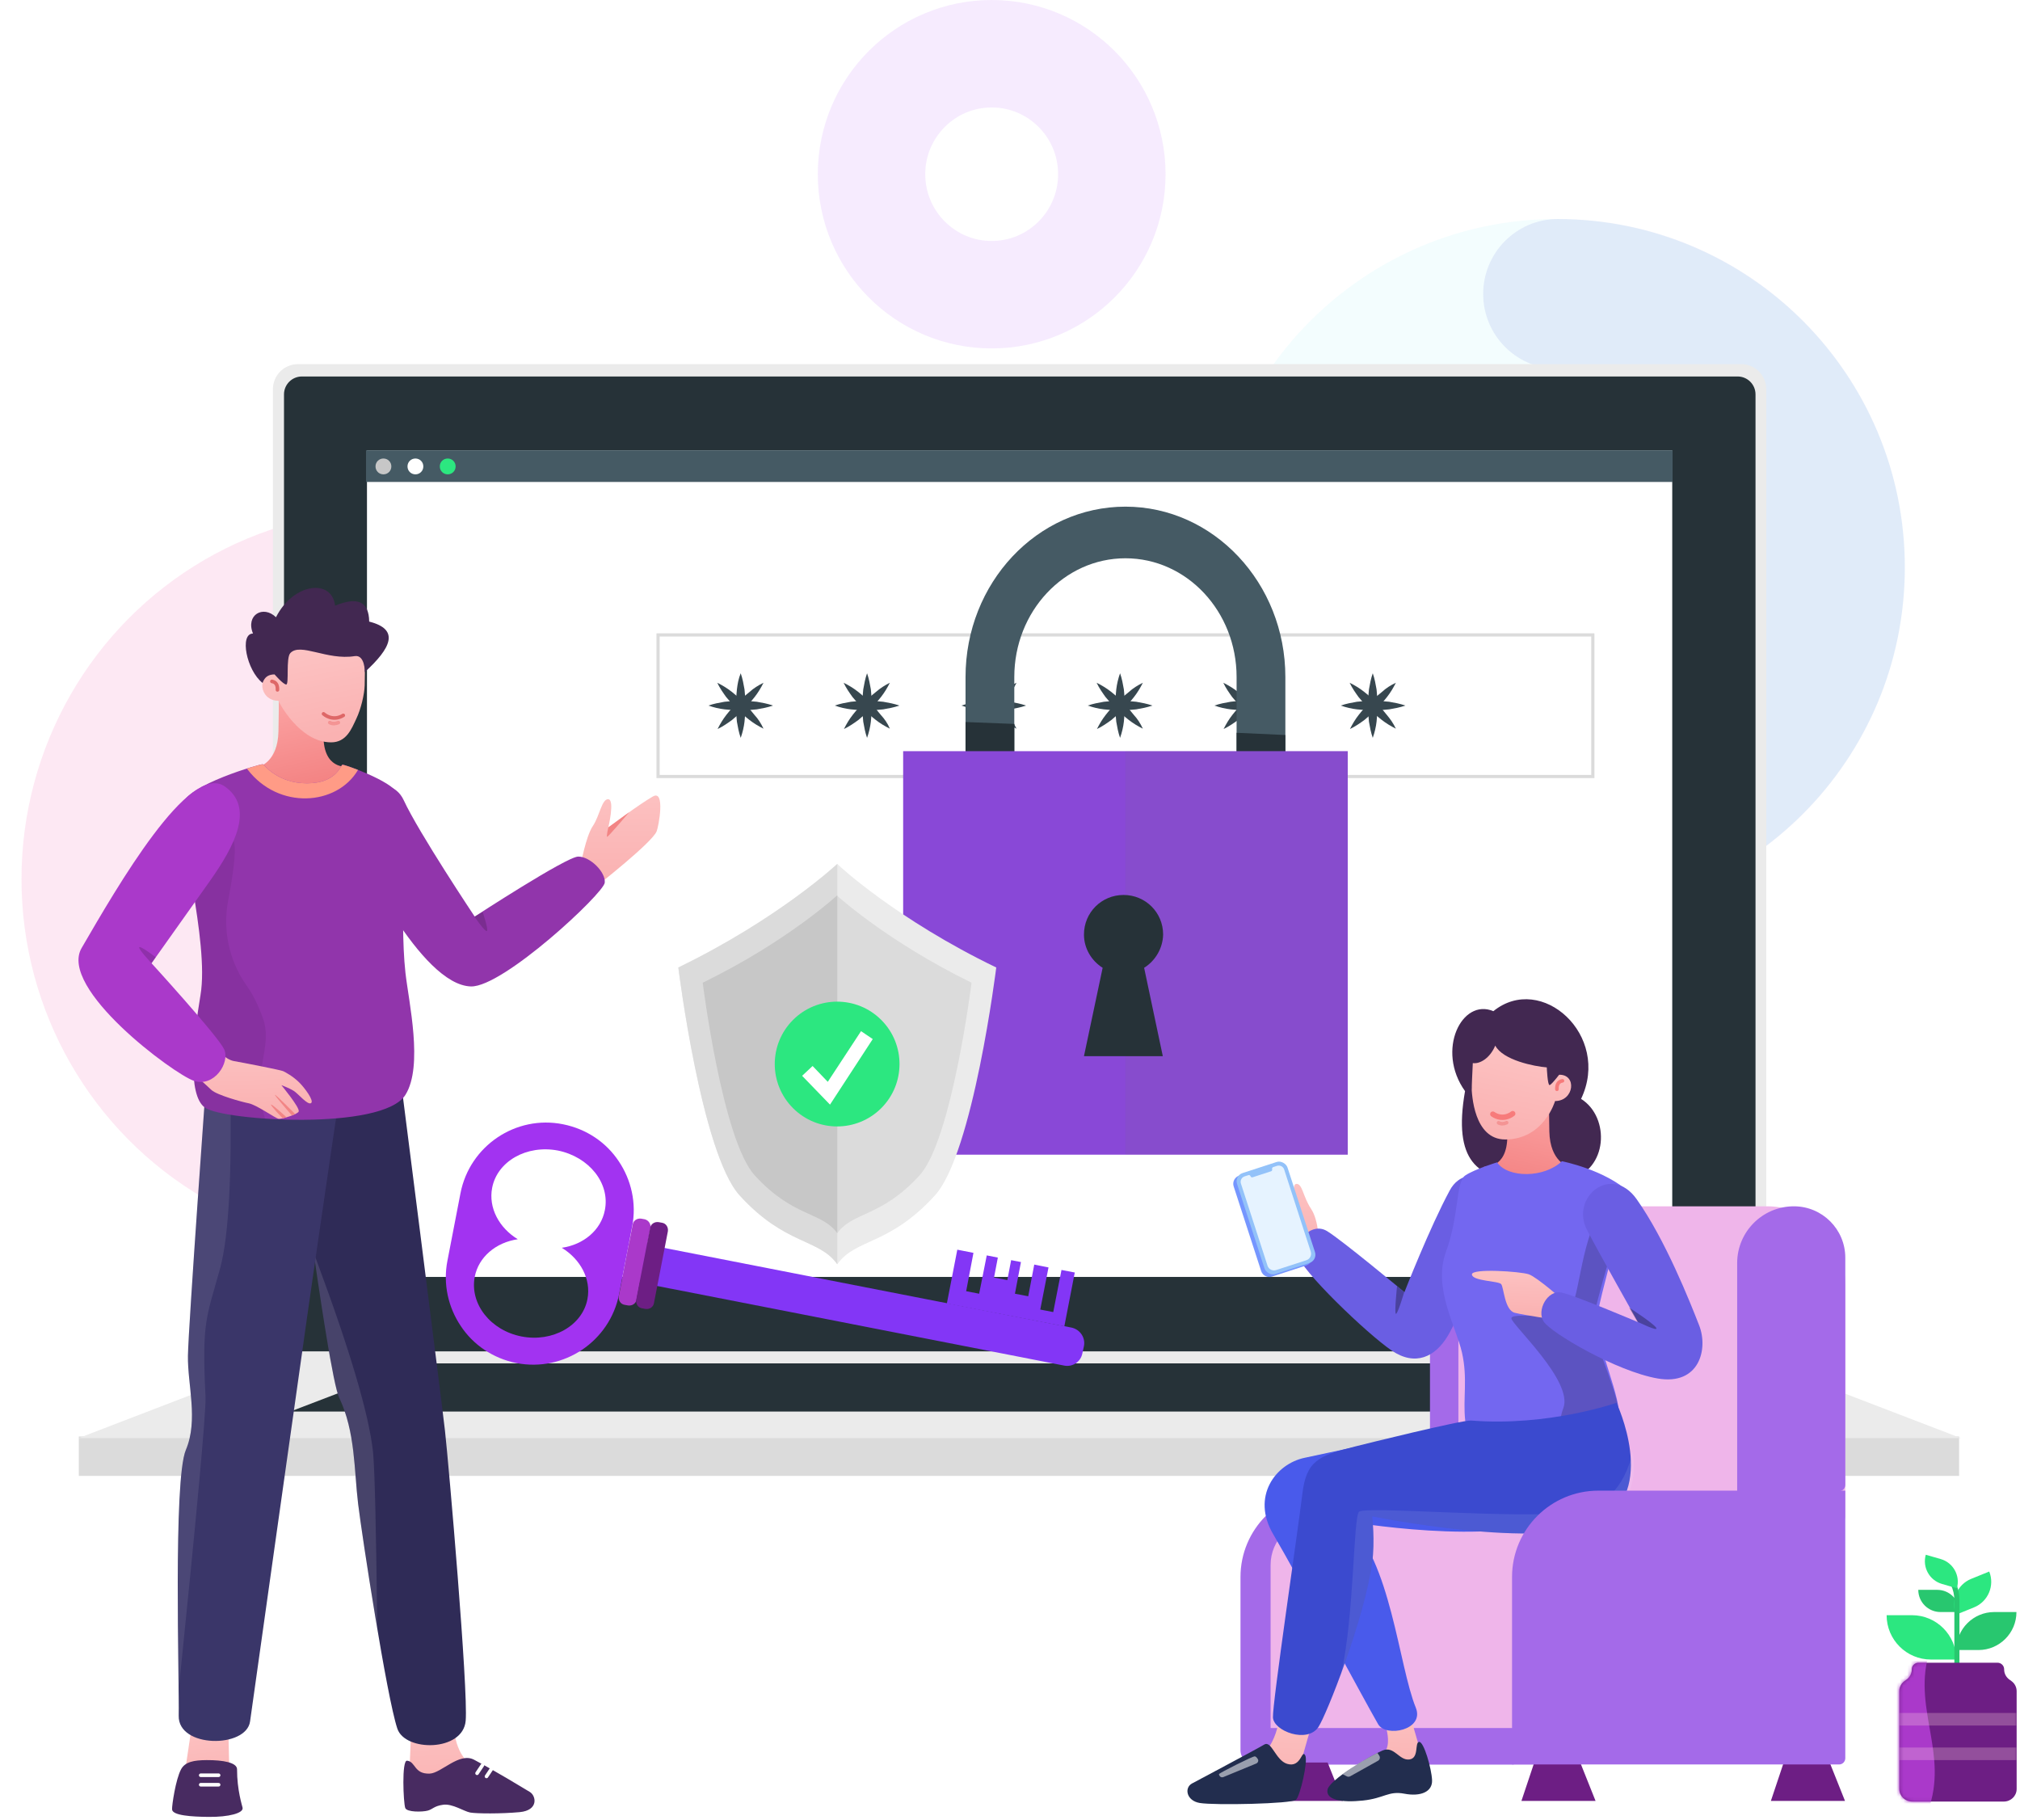 <svg width="564" height="508" viewBox="0 0 564 508" fill="none" xmlns="http://www.w3.org/2000/svg">
<g opacity="0.1" filter="url(#filter0_f)">
<ellipse cx="108.145" cy="245.413" rx="102.145" ry="102.908" fill="#EC1383"/>
</g>
<path opacity="0.05" fill-rule="evenodd" clip-rule="evenodd" d="M337.331 158.394C337.331 104.682 380.874 61.139 434.586 61.139C488.299 61.139 531.842 104.682 531.842 158.394C531.842 212.107 488.299 255.65 434.586 255.65C380.874 255.65 337.331 212.107 337.331 158.394ZM490.287 157.952C490.287 127.434 465.547 102.694 435.028 102.694C404.51 102.694 379.77 127.434 379.77 157.952C379.77 188.471 404.51 213.211 435.028 213.211C465.547 213.211 490.287 188.471 490.287 157.952Z" fill="#00CFE8"/>
<ellipse opacity="0.1" cx="276.885" cy="48.633" rx="33.548" ry="33.633" stroke="#A233F1" stroke-width="30"/>
<path opacity="0.1" d="M434.954 61.139C488.463 61.139 531.842 104.682 531.842 158.394C531.842 212.107 488.463 255.65 434.954 255.65C402.717 255.65 373.127 239.706 355.167 213.582C348.631 204.075 351.01 191.05 360.481 184.489C369.857 177.993 382.669 180.269 389.267 189.54L389.465 189.823C399.726 204.749 416.561 213.819 434.954 213.819C465.448 213.819 490.169 189.005 490.169 158.394C490.169 128.09 465.94 103.466 435.867 102.977L434.954 102.969C423.446 102.969 414.117 93.605 414.117 82.054C414.117 70.503 423.446 61.139 434.954 61.139Z" fill="#3B4ACF"/>
<path d="M486.16 101.646H83.2C79.334 101.646 76.2 104.78 76.2 108.646V373.591C76.2 377.457 79.334 380.591 83.2 380.591H486.16C490.026 380.591 493.16 377.457 493.16 373.591V108.646C493.16 104.78 490.026 101.646 486.16 101.646Z" fill="#EBEBEB"/>
<path d="M485.154 105.094H84.295C81.534 105.094 79.295 107.332 79.295 110.094V372.232C79.295 374.993 81.534 377.232 84.295 377.232H485.154C487.916 377.232 490.154 374.993 490.154 372.232V110.094C490.154 107.332 487.916 105.094 485.154 105.094Z" fill="#263238"/>
<path d="M547 401H22V412H547V401Z" fill="#DBDBDB"/>
<path d="M21.914 401.457L76.2 380.591H493.16L547.535 401.457H21.914Z" fill="#EBEBEB"/>
<path d="M81.062 394.03L116.163 380.591H453.285L488.297 394.03H81.062Z" fill="#263238"/>
<path d="M466.903 125.694H102.461V356.454H466.903V125.694Z" fill="white"/>
<path d="M466.99 125.694H102.194V134.536H466.99V125.694Z" fill="#455A64"/>
<path d="M109.267 130.203C109.267 131.441 108.295 132.414 107.057 132.414C105.819 132.414 104.847 131.441 104.847 130.203C104.847 128.965 105.819 127.993 107.057 127.993C108.295 127.993 109.267 128.965 109.267 130.203Z" fill="#C7C7C7"/>
<path d="M118.197 130.203C118.197 131.441 117.225 132.414 115.987 132.414C114.749 132.414 113.776 131.441 113.776 130.203C113.776 128.965 114.749 127.993 115.987 127.993C117.225 127.993 118.197 128.965 118.197 130.203Z" fill="white"/>
<path d="M127.216 130.203C127.216 131.441 126.243 132.414 125.005 132.414C123.767 132.414 122.795 131.441 122.795 130.203C122.795 128.965 123.767 127.993 125.005 127.993C126.243 127.993 127.216 128.965 127.216 130.203Z" fill="#2CE780"/>
<path fill-rule="evenodd" clip-rule="evenodd" d="M126.668 480.941C126.668 480.941 126.532 489.656 131.884 492.751C137.236 495.847 145.527 501.599 145.527 501.599L113.985 502.668L114.885 480.863L126.668 480.941Z" fill="url(#paint0_linear)"/>
<path fill-rule="evenodd" clip-rule="evenodd" d="M113.653 491.494C116.092 491.745 115.559 495.273 119.984 495.101C123.209 494.976 128.238 489.029 132.375 491.232C138.689 494.594 146.094 499.128 147.909 500.207C149.724 501.287 150.442 505.36 145.077 505.859C139.947 506.337 133.022 506.284 131.288 505.968C129.553 505.652 126.335 503.439 123.746 503.793C121.157 504.147 120.863 505.039 119.416 505.434C117.969 505.83 113.602 505.915 113.149 504.697C112.63 503.297 112.108 491.335 113.653 491.494Z" fill="#482B61"/>
<path fill-rule="evenodd" clip-rule="evenodd" d="M111.208 296.058C111.208 296.058 123.24 390.498 124.246 399.429C125.252 408.36 130.776 471.897 130.02 480.372C129.25 489.003 113.103 489.049 110.937 482.538C107.973 473.625 101.119 429.078 99.986 419.776C98.852 410.473 99.25 399.673 94.695 390.148C91.433 383.329 80.641 298.479 80.641 298.479L111.208 296.058Z" fill="#2F2B57"/>
<path opacity="0.591" fill-rule="evenodd" clip-rule="evenodd" d="M104.136 405.191L104.179 405.616C104.638 410.55 105.023 426.89 105.334 454.637L104.641 450.493C102.469 437.352 100.541 424.334 99.986 419.776C98.876 410.667 99.234 400.123 94.973 390.745L94.695 390.148C93.259 387.147 90.365 369.032 87.574 349.688L88.451 352.034C97.768 377.092 102.997 394.812 104.136 405.191Z" fill="white" fill-opacity="0.192"/>
<path d="M134.707 492.748L133.198 495.005" stroke="white" stroke-linecap="round"/>
<path d="M137.342 493.63L135.833 495.888" stroke="white" stroke-linecap="round"/>
<path fill-rule="evenodd" clip-rule="evenodd" d="M53.377 482.94L50.555 501.999L64.198 501.93L63.752 482.586L53.377 482.94Z" fill="url(#paint1_linear)"/>
<path fill-rule="evenodd" clip-rule="evenodd" d="M48.041 505.082C47.995 503.97 49.03 496.758 50.554 493.903C51.66 491.832 54.111 491.346 57.698 491.332C62.325 491.314 66.192 492.014 66.187 493.903C66.17 499.684 67.636 504.13 67.735 504.638C68.024 506.129 63.886 507.241 58.234 507.185C53.608 507.139 48.111 506.817 48.041 505.082Z" fill="#482B61"/>
<path fill-rule="evenodd" clip-rule="evenodd" d="M95.743 299.159C95.743 299.159 89.487 341.309 85.701 367.978C81.98 394.183 70.96 472.352 69.821 480.535C68.776 488.047 49.695 488.047 49.896 478.949C50.096 469.851 48.33 413.159 51.883 404.765C55.436 396.371 52.343 386.602 52.472 378.448C52.602 370.294 57.711 299.704 57.711 299.704L95.743 299.159Z" fill="#3A3669"/>
<path opacity="0.462" fill-rule="evenodd" clip-rule="evenodd" d="M61.521 353.817L61.222 354.901C57.6 367.916 56.35 369.088 57.376 389.846L57.387 390.268C57.423 395.49 54.939 422.515 49.936 471.342L49.913 468.306C49.738 448.387 49.004 412.372 51.793 404.991L51.883 404.765C55.436 396.371 52.343 386.602 52.472 378.448C52.602 370.294 57.711 299.704 57.711 299.704L64.238 299.609L64.305 302.843C64.775 328.096 63.846 345.087 61.521 353.817V353.817Z" fill="white" fill-opacity="0.192"/>
<path d="M56.046 495.559H61.04" stroke="white" stroke-linecap="round"/>
<path d="M56.046 498.207H61.04" stroke="white" stroke-linecap="round"/>
<path fill-rule="evenodd" clip-rule="evenodd" d="M72.341 214C72.341 214 77.567 212.767 77.748 204.16C77.93 195.554 77.802 192.616 77.802 192.616L90.192 192.407C90.192 192.407 90.318 201.999 90.32 205.468C90.324 214.787 96.785 214 96.785 214C96.785 214 95.442 221.556 85.011 222.145C76.866 222.606 72.341 214 72.341 214Z" fill="url(#paint2_linear)"/>
<path fill-rule="evenodd" clip-rule="evenodd" d="M76.665 188.265C71.529 188.065 72.367 195.621 77.702 195.611C77.702 195.611 83.435 207.197 92.436 207.227C96.772 207.242 98.187 203.36 99.487 200.635C100.787 197.91 101.741 193.834 101.82 191.339C101.905 188.678 101.916 179.936 101.916 179.936L76.465 179.925L76.665 188.265Z" fill="url(#paint3_linear)"/>
<path d="M92.076 201.707C92.846 202.131 93.761 202.026 94.471 201.707" stroke="#F49494" stroke-linecap="round"/>
<path d="M77.466 192.579C77.519 191.367 77.151 190.404 75.921 190.211" stroke="#DE6767" stroke-linecap="round"/>
<path fill-rule="evenodd" clip-rule="evenodd" d="M76.665 188.265C76.665 188.265 79.026 191.005 79.899 191.08C80.773 191.155 79.777 183.666 81.064 182.302C83.89 179.304 91.274 184.398 99.039 183.154C101.916 182.693 101.865 187.609 101.865 187.609C109.123 180.956 111.755 175.708 103.081 173.516C103.011 167.885 99.789 166.472 93.557 169.084C92.724 161.478 81.957 162.626 77.056 172.303C73.508 168.833 68.522 171.634 70.638 176.854C66.818 176.854 68.809 187.117 73.311 190.643C73.848 189.103 74.829 188.265 76.665 188.265Z" fill="#422851"/>
<path d="M90.334 199.267C90.334 199.267 92.779 201.579 95.849 199.696" stroke="#DE6767" stroke-linecap="round"/>
<path fill-rule="evenodd" clip-rule="evenodd" d="M162.097 241.635C162.097 241.635 163.567 233.466 165.511 230.604C167.455 227.741 168.022 222.931 169.857 223.108C171.691 223.285 169.854 230.964 169.854 230.964C169.854 230.964 178.409 224.546 182.29 222.334C185.832 220.317 183.889 230.753 183.335 232.083C182.017 235.25 166.766 247.201 166.766 247.201C166.766 247.201 162.43 242.362 162.097 241.635Z" fill="url(#paint4_linear)"/>
<path fill-rule="evenodd" clip-rule="evenodd" d="M169.854 230.964C169.854 230.964 169.222 233.59 169.537 233.59C169.853 233.59 175.659 226.74 175.659 226.74L169.854 230.964Z" fill="#F28585"/>
<path fill-rule="evenodd" clip-rule="evenodd" d="M112.71 223.352C116.893 232.423 132.539 255.863 132.539 255.863C132.539 255.863 158.177 239.147 161.439 239.113C164.702 239.078 169.132 243.407 168.853 246.394C168.574 249.382 140.503 275.584 131.5 275.364C117.501 275.021 99.947 238.618 98.144 233.753C93.316 220.72 108.629 214.503 112.71 223.352Z" fill="#9135AB"/>
<path fill-rule="evenodd" clip-rule="evenodd" d="M132.445 255.846C132.445 255.846 135.406 260.183 135.936 259.898C136.467 259.613 134.772 254.596 134.772 254.596L132.445 255.846Z" fill="black" fill-opacity="0.16"/>
<path fill-rule="evenodd" clip-rule="evenodd" d="M50.787 224.803C49.474 231.102 58.469 262.846 55.994 277.697C54.037 289.442 52.168 305.615 57.241 309.205C62.407 312.861 106.868 315.764 113.205 305.615C118.233 297.563 114.117 279.707 113.205 271.562C111.387 255.312 114.133 227.231 111.048 221.487C109.134 217.924 96.086 213.329 95.596 213.472C95.106 213.614 93.954 218.663 85.703 218.663C77.453 218.663 73.809 213.472 73.366 213.329C72.923 213.187 51.976 219.105 50.787 224.803Z" fill="#9135AB"/>
<path fill-rule="evenodd" clip-rule="evenodd" d="M73.345 213.327L73.366 213.329C73.809 213.472 77.453 218.663 85.703 218.663C93.953 218.663 95.106 213.614 95.596 213.472C95.773 213.42 97.585 213.986 99.92 214.898L99.909 215.005C94.013 224.907 77.795 226.128 69.126 214.799L68.93 214.537L69.897 214.237C71.668 213.698 72.935 213.375 73.279 213.332L73.345 213.327Z" fill="#FF9B86"/>
<path fill-rule="evenodd" clip-rule="evenodd" d="M50.815 229.178L51.542 229.279C59.254 230.382 63.777 232.127 65.111 234.514C65.986 236.081 65.579 241.379 63.89 250.408L63.711 251.356C62.144 259.541 63.935 268.007 68.665 274.838L68.931 275.216C70.53 277.454 72.005 280.4 73.354 284.055C76.485 292.534 69.826 299.678 74.043 312.292L73.182 312.228C65.343 311.628 59.003 310.451 57.242 309.205C52.169 305.615 54.037 289.442 55.995 277.697C58.1 265.061 51.902 240.194 50.815 229.178Z" fill="black" fill-opacity="0.067"/>
<path fill-rule="evenodd" clip-rule="evenodd" d="M59.826 292.272C59.826 292.272 62.786 295.763 65.312 296.198C67.839 296.632 78.411 298.7 79.056 299.007C79.666 299.296 81.752 300.394 83.536 302.156C85.081 303.682 87.754 307.301 86.858 307.924C85.9 308.59 83.313 305.326 82.015 304.519C80.654 303.673 78.563 302.923 78.563 302.923C78.563 302.923 83.736 309.165 83.407 310.255C83.167 311.051 78.768 312.41 77.827 312.308C76.886 312.206 71.702 308.411 69.372 307.969C67.756 307.663 60.521 305.703 58.995 304.231C57.469 302.759 54.037 299.772 54.037 299.772L59.826 292.272Z" fill="url(#paint5_linear)"/>
<path fill-rule="evenodd" clip-rule="evenodd" d="M82.41 310.979C82.41 310.979 76.996 305.523 76.77 305.616C76.544 305.709 81.487 311.358 81.487 311.358L82.41 310.979Z" fill="#F28585"/>
<path fill-rule="evenodd" clip-rule="evenodd" d="M79.997 311.874C79.997 311.874 75.941 308.158 75.676 308.337C75.411 308.516 78.924 312.177 78.924 312.177L79.997 311.874Z" fill="#F28585"/>
<path fill-rule="evenodd" clip-rule="evenodd" d="M62.769 219.541C71.129 225.423 65.544 236.116 58.608 245.925C52.129 255.087 42.309 268.887 42.309 268.887C42.309 268.887 60.774 289.113 62.558 292.855C64.341 296.597 59.787 303.626 54.124 301.706C48.461 299.787 16.236 275.916 22.789 264.635C32.798 247.404 52.895 212.592 62.769 219.541Z" fill="#AA39CA"/>
<path fill-rule="evenodd" clip-rule="evenodd" d="M42.309 268.887C42.309 268.887 38.52 264.879 38.874 264.415C39.228 263.951 43.499 267.228 43.499 267.228L42.309 268.887Z" fill="black" fill-opacity="0.16"/>
<path fill-rule="evenodd" clip-rule="evenodd" d="M346.354 440.221C346.354 426.905 357.15 416.11 370.466 416.11L439.403 416.11V488.552C439.403 490.761 437.612 492.552 435.403 492.552H350.354C348.145 492.552 346.354 490.761 346.354 488.552L346.354 454.331V440.221Z" fill="#A46AE9"/>
<path fill-rule="evenodd" clip-rule="evenodd" d="M354.762 477.463L422.645 477.463V492.552H354.762V477.463Z" fill="#A46AE9"/>
<path fill-rule="evenodd" clip-rule="evenodd" d="M441.212 492.005L445.495 502.73H424.794L428.381 492.005H441.212Z" fill="#6D1E84"/>
<path fill-rule="evenodd" clip-rule="evenodd" d="M370.684 492.005L374.966 502.73H354.266L357.853 492.005H370.684Z" fill="#6D1E84"/>
<path fill-rule="evenodd" clip-rule="evenodd" d="M510.86 492.005L515.142 502.73H494.441L498.029 492.005H510.86Z" fill="#6D1E84"/>
<path fill-rule="evenodd" clip-rule="evenodd" d="M399.261 361.215C399.261 348.102 409.74 337.394 422.849 337.109L439.931 336.739V423.32H399.261V361.215Z" fill="#A46AE9"/>
<path fill-rule="evenodd" clip-rule="evenodd" d="M407.195 360.85C407.195 347.534 417.99 336.739 431.307 336.739H493.381C505.443 336.739 515.221 346.517 515.221 358.579V423.337C515.221 424.302 514.439 425.084 513.474 425.084H407.195V360.85Z" fill="#EFB5EA"/>
<path fill-rule="evenodd" clip-rule="evenodd" d="M485.031 352.58C485.031 343.831 492.124 336.739 500.873 336.739V336.739C508.798 336.739 515.222 343.163 515.222 351.088V414.516C515.222 415.481 514.44 416.264 513.475 416.264H485.031V352.58Z" fill="#A46AE9"/>
<path fill-rule="evenodd" clip-rule="evenodd" d="M354.762 436.845C354.762 429.886 360.403 424.245 367.362 424.245H435.112V482.38H354.762V436.845Z" fill="#EFB5EA"/>
<path fill-rule="evenodd" clip-rule="evenodd" d="M438.153 329.218C448.938 326.705 449.648 311.894 441.448 306.756C449.904 289.02 430.35 271.411 416.955 282.271C408.174 278.51 400.876 293.186 409.047 304.583C405.621 324.154 412.594 329.213 425.163 329.428L438.153 329.218Z" fill="#422851"/>
<path fill-rule="evenodd" clip-rule="evenodd" d="M438.019 325.681C438.019 325.681 432.772 324.448 432.59 315.847C432.408 307.246 432.536 304.31 432.536 304.31L420.98 304.102C420.98 304.102 420.854 313.687 420.852 317.155C420.847 326.467 414.362 325.681 414.362 325.681C414.362 325.681 415.71 333.231 426.181 333.821C434.357 334.281 438.019 325.681 438.019 325.681Z" fill="url(#paint6_linear)"/>
<path fill-rule="evenodd" clip-rule="evenodd" d="M435.229 300.015C440.384 299.816 439.544 307.367 434.188 307.356C434.188 307.356 431.078 318.083 420.279 318.083C411.509 318.083 410.938 305.581 410.859 303.087C410.773 300.428 410.762 291.692 410.762 291.692L435.43 291.68L435.229 300.015Z" fill="url(#paint7_linear)"/>
<path d="M422.361 310.877C422.361 310.877 419.789 313.056 416.81 311.015" stroke="#F77B7B" stroke-width="1.5" stroke-linecap="round"/>
<path d="M420.663 313.4C419.863 313.77 419.093 313.797 418.405 313.428" stroke="#F49494" stroke-linecap="round"/>
<path d="M434.704 304.076C434.651 302.865 435.02 301.903 436.255 301.71" stroke="#F77B7B" stroke-linecap="round"/>
<path fill-rule="evenodd" clip-rule="evenodd" d="M436.045 299.082C436.045 299.082 433.22 302.876 432.647 302.896C432.075 302.916 431.874 297.962 431.874 297.962C428.408 297.697 419.636 295.95 417.486 291.878C415.982 295.471 413.107 297.066 411.219 296.76L410.861 304.392L409.979 289.048H436.736L436.045 299.082Z" fill="#422851"/>
<path fill-rule="evenodd" clip-rule="evenodd" d="M385.218 477.356C385.218 477.356 389.843 486.702 386.052 489.647C382.255 492.593 372.225 498.113 372.225 498.113L398.797 496.442L392.89 476.059L385.218 477.356Z" fill="url(#paint8_linear)"/>
<path fill-rule="evenodd" clip-rule="evenodd" d="M396.226 486.25C394.915 486.404 396.315 490.821 393.476 491.157C390.643 491.492 389.266 487.308 386.05 488.634C382.835 489.961 371.108 496.82 370.646 499.625C370.178 502.428 374.548 503.253 380.54 502.62C386.532 501.987 387.636 499.854 392.134 500.713C396.627 501.572 399.992 500.203 399.844 496.919C399.696 493.635 397.538 486.098 396.226 486.25Z" fill="#222D4E"/>
<path fill-rule="evenodd" clip-rule="evenodd" d="M384.584 489.315L385.098 490.086C385.422 490.572 385.263 491.23 384.754 491.514L376.99 495.849C376.699 496.011 376.347 496.018 376.05 495.867L374.874 495.27C376.807 493.87 378.387 492.818 380.134 491.784C381.474 490.991 382.959 490.173 384.584 489.315Z" fill="white" fill-opacity="0.541"/>
<path fill-rule="evenodd" clip-rule="evenodd" d="M425.246 394.984C417.201 395.344 372.429 405.252 364.294 406.935C356.16 408.618 349.283 417.727 355.486 428.274C362.452 440.114 380.428 473.739 384.792 481.318C386.953 485.07 397.85 482.967 395.291 476.67C390.519 464.931 388.302 435.442 376.136 424.691C376.136 424.691 417.051 431.815 434.725 423.654C447.57 417.722 444.664 394.116 425.246 394.984Z" fill="#495AEB"/>
<path fill-rule="evenodd" clip-rule="evenodd" d="M368.248 347.389C368.248 347.389 368.338 340.84 366.049 337.418C363.759 333.995 363.668 330.36 361.936 330.479C360.203 330.598 361.919 339.048 361.919 339.048C361.919 339.048 359.72 338.208 358.14 337.144C356.561 336.081 351.772 330.841 350.652 331.77C348.755 333.352 351.811 342.277 353.476 344.062C355.146 345.847 364.271 351.717 364.271 351.717L368.248 347.389Z" fill="url(#paint9_linear)"/>
<path fill-rule="evenodd" clip-rule="evenodd" d="M417.682 343.465C413.94 352.149 407.089 368.102 404.264 372.861C400.724 378.822 395.142 381.448 388.606 377.025C381.739 372.378 362.83 354.254 362.275 350.149C361.726 346.043 366.354 341.117 370.542 343.668C374.73 346.218 392.131 360.707 392.131 360.707C392.131 360.707 399.154 342.695 404.803 332.261C409.696 323.234 423.378 330.263 417.682 343.465Z" fill="#6A5EE3"/>
<path fill-rule="evenodd" clip-rule="evenodd" d="M392.059 360.716C392.059 360.716 390.172 367.117 389.731 366.747C389.291 366.376 390.068 359.043 390.068 359.043L392.059 360.716Z" fill="black" fill-opacity="0.303"/>
<path d="M344.454 331.195C344.044 329.934 344.734 328.58 345.994 328.171L355.515 325.077C356.776 324.667 358.13 325.357 358.54 326.618L366.215 350.24C366.625 351.501 365.935 352.855 364.674 353.265L355.153 356.358C353.893 356.768 352.539 356.078 352.129 354.817L344.454 331.195Z" fill="#7596FF"/>
<rect x="344.652" y="328.197" width="14.811" height="29.638" rx="2.4" transform="rotate(-18 344.652 328.197)" fill="#93C2F9"/>
<path d="M347.498 328.386L348.566 328.038C348.784 327.968 349.016 328.066 349.12 328.261L349.153 328.338C349.233 328.583 349.496 328.717 349.741 328.638L354.892 326.964C355.11 326.893 355.24 326.677 355.21 326.458L355.192 326.376C355.112 326.131 355.246 325.868 355.491 325.788L356.554 325.443C357.343 325.187 358.188 325.585 358.503 326.338L358.548 326.461V326.461L365.976 349.39C366.298 350.391 365.751 351.464 364.752 351.791L356.3 354.537C355.344 354.849 354.319 354.362 353.948 353.443L353.901 353.315C353.901 353.314 353.901 353.314 353.902 353.313L346.476 330.39C346.205 329.554 346.663 328.657 347.498 328.386Z" fill="#E6F3FF"/>
<path fill-rule="evenodd" clip-rule="evenodd" d="M455.08 333.002C455.08 333.002 446.062 363.213 445.795 368.932C445.528 374.652 453.171 391.461 451.87 395.709C448.869 405.527 410.565 409.755 409.102 396.547C408.42 390.388 409.84 384.86 408.203 377.602C406.573 370.344 400.017 359.559 403.735 349.418C407.453 339.278 406.457 329.897 409.117 328.124C411.776 326.351 417.992 324.468 417.992 324.468C421.015 328.919 431.22 328.854 436.09 324.154C436.09 324.154 448.188 326.502 455.08 333.002Z" fill="#7367F0"/>
<path fill-rule="evenodd" clip-rule="evenodd" d="M446.999 337.895C440.988 347.439 441.006 364.057 437.777 366.233C434.549 368.41 421.984 366.274 421.984 367.998C421.984 369.721 439.348 385.516 436.498 393.067C435.005 397.021 435.41 400.558 437.712 403.679L438.464 403.515C445.305 401.968 450.806 399.19 451.869 395.709C453.17 391.461 444.646 374.652 444.913 368.932C445.14 364.078 452.307 341.574 454.469 334.883C452.709 331.777 450.22 332.781 446.999 337.895Z" fill="black" fill-opacity="0.199"/>
<path fill-rule="evenodd" clip-rule="evenodd" d="M436.749 363.217C436.749 363.217 429.153 356.491 426.828 355.71C424.503 354.929 410.885 353.992 410.971 355.756C411.069 357.645 418.383 357.536 419.141 358.466C419.899 359.395 420.071 365.749 422.936 366.463C425.795 367.176 434.366 368.406 434.366 368.406L436.749 363.217Z" fill="url(#paint10_linear)"/>
<path fill-rule="evenodd" clip-rule="evenodd" d="M456.956 334.738C464.959 346.038 471.791 363.251 474.413 369.962C477.036 376.672 474.39 386.794 462.858 384.807C451.347 382.825 433.032 372.056 431.005 368.915C428.979 365.773 432.058 360.057 435.934 360.805C439.526 361.497 457.342 369.077 457.342 369.077C457.342 369.077 445.88 348.75 443.082 343.301C438.407 334.2 449.907 324.781 456.956 334.738Z" fill="#6A5EE3"/>
<path fill-rule="evenodd" clip-rule="evenodd" d="M457.16 368.938C457.16 368.938 463.163 371.922 462.431 370.671C461.699 369.419 454.869 365.022 454.869 365.022L457.16 368.938Z" fill="black" fill-opacity="0.303"/>
<path fill-rule="evenodd" clip-rule="evenodd" d="M357.277 477.732C357.277 477.732 357.416 488.732 348.357 492.845C339.304 496.957 332.853 496.709 333.674 499.889C334.495 503.068 358.061 502.939 360.261 500.453C362.137 498.338 366.216 478.642 367.339 480.147L357.277 477.732Z" fill="url(#paint11_linear)"/>
<path fill-rule="evenodd" clip-rule="evenodd" d="M364.444 490.045C363.432 488.089 363.369 493.591 359.379 492.378C356.14 491.394 355.033 485.763 352.987 486.996C350.941 488.23 332.929 497.793 332.826 497.851C330.608 499.046 331.228 502.667 334.974 503.299C339.136 504 360.701 503.528 361.858 502.418C363.015 501.308 365.255 491.613 364.444 490.045Z" fill="#222D4E"/>
<path fill-rule="evenodd" clip-rule="evenodd" d="M350.323 490.286C350.648 490.286 350.96 490.663 351.196 491.056C351.475 491.519 351.224 492.091 350.724 492.297L341.598 496.056C341.258 496.196 340.858 496.146 340.622 495.864C340.443 495.651 340.293 495.401 340.377 495.225C340.553 494.858 349.644 490.286 350.323 490.286Z" fill="white" fill-opacity="0.541"/>
<path fill-rule="evenodd" clip-rule="evenodd" d="M451.332 391.584C451.332 391.584 463.027 416.296 446.592 424.781C430.698 432.988 383.116 423.282 383.116 423.282C383.116 423.282 383.966 430.131 383.116 436.24C380.895 452.194 370.334 478.775 368.099 482.115C365.009 486.733 355.596 483.25 355.419 479.404C355.242 475.559 362.515 426.441 363.621 417.074C364.721 407.707 368.195 406.347 378.341 403.786C380.672 403.198 408.237 396.344 410.763 396.544C432.46 398.26 451.332 391.584 451.332 391.584Z" fill="#3B4ACF"/>
<path opacity="0.462" fill-rule="evenodd" clip-rule="evenodd" d="M438.512 422.231C422.776 423.995 381.116 420.359 379.443 422.011C377.845 423.589 378.112 451.035 374.528 466.921L375.073 465.421C378.443 456.056 381.943 444.666 383.116 436.24C383.966 430.131 383.116 423.282 383.116 423.282L385.034 423.653C394.079 425.353 432.605 432.003 446.592 424.781C454.171 420.869 457.263 414.368 455.87 405.28C453.47 415.552 447.684 421.203 438.512 422.231Z" fill="white" fill-opacity="0.192"/>
<path fill-rule="evenodd" clip-rule="evenodd" d="M422.173 440.221C422.173 426.905 432.968 416.11 446.284 416.11L515.221 416.11V490.805C515.221 491.77 514.439 492.552 513.474 492.552H422.173L422.173 440.221Z" fill="#A46AE9"/>
<path d="M526.758 450.881H533.831C540.667 450.881 546.209 456.422 546.209 463.259V463.259H539.136C532.3 463.259 526.758 457.717 526.758 450.881V450.881Z" fill="#2CE780"/>
<path d="M535.6 443.807H540.904C544.323 443.807 547.093 446.578 547.093 449.996V449.996H541.789C538.371 449.996 535.6 447.226 535.6 443.807V443.807Z" fill="#28C76F"/>
<path d="M563.008 449.996H556.819C550.959 449.996 546.209 454.747 546.209 460.606V460.606H552.398C558.258 460.606 563.008 455.856 563.008 449.996V449.996Z" fill="#28C76F"/>
<path fill-rule="evenodd" clip-rule="evenodd" d="M555.411 438.69L550.376 440.734C546.446 442.33 544.547 446.804 546.129 450.74V450.74L551.164 448.696C555.094 447.1 556.993 442.626 555.411 438.69V438.69Z" fill="#2CE780"/>
<path fill-rule="evenodd" clip-rule="evenodd" d="M542.464 437.619C545.23 439.372 546.984 442.707 547.088 446.369L547.093 446.713V472.984H545.674V446.713C545.674 443.633 544.28 440.792 542.024 439.235L541.788 439.078L542.464 437.619Z" fill="#28C76F"/>
<path fill-rule="evenodd" clip-rule="evenodd" d="M535.651 464.143H557.707C558.737 464.143 559.572 464.961 559.572 465.97V466.022C559.572 467.138 560.114 468.187 561.032 468.848L561.604 469.26C562.522 469.921 563.064 470.97 563.064 472.086V499.395C563.064 501.332 561.461 502.903 559.483 502.903H533.875C531.897 502.903 530.294 501.332 530.294 499.395V472.086C530.294 470.97 530.836 469.921 531.754 469.26L532.326 468.848C533.183 468.231 533.712 467.276 533.779 466.244L533.786 465.97C533.786 464.961 534.621 464.143 535.651 464.143Z" fill="#6D1E84"/>
<mask id="mask0" mask-type="alpha" maskUnits="userSpaceOnUse" x="530" y="464" width="34" height="39">
<path fill-rule="evenodd" clip-rule="evenodd" d="M535.651 464.143H557.707C558.737 464.143 559.572 464.961 559.572 465.97V466.022C559.572 467.138 560.114 468.187 561.032 468.848L561.604 469.26C562.522 469.921 563.064 470.97 563.064 472.086V499.395C563.064 501.332 561.461 502.903 559.483 502.903H533.875C531.897 502.903 530.294 501.332 530.294 499.395V472.086C530.294 470.97 530.836 469.921 531.754 469.26L532.326 468.848C533.183 468.231 533.712 467.276 533.779 466.244L533.786 465.97C533.786 464.961 534.621 464.143 535.651 464.143Z" fill="white"/>
</mask>
<g mask="url(#mask0)">
<path fill-rule="evenodd" clip-rule="evenodd" d="M529.398 462.389H538.352C534.401 477.461 544.024 489.96 538.352 505.358H529.398V462.389Z" fill="#AA39CA"/>
<rect x="530.294" y="487.82" width="32.77" height="3.508" fill="#FFDFE2" fill-opacity="0.258"/>
<rect x="530.294" y="478.173" width="32.77" height="3.508" fill="#FFDFE2" fill-opacity="0.258"/>
</g>
<path fill-rule="evenodd" clip-rule="evenodd" d="M537.695 434.007L541.866 435.209C545.36 436.216 547.38 439.861 546.382 443.357V443.357L542.212 442.155C538.718 441.149 536.698 437.504 537.695 434.007V434.007Z" fill="#2CE780"/>
<path d="M444.733 177.24H183.735V216.761H444.733V177.24Z" fill="white"/>
<path d="M445.175 217.203H183.293V176.797H445.175V217.203ZM184.177 216.318H444.291V177.682H184.177V216.318Z" fill="#DBDBDB"/>
<path d="M206.812 187.938C207.342 189.441 207.607 190.944 207.873 192.447C208.049 193.95 208.138 195.453 208.138 196.956C208.138 198.459 208.049 199.962 207.873 201.465C207.696 202.968 207.342 204.471 206.812 205.974C206.281 204.471 206.016 202.968 205.751 201.465C205.574 199.962 205.485 198.459 205.485 196.956C205.485 195.453 205.574 193.95 205.751 192.447C205.927 190.944 206.193 189.441 206.812 187.938Z" fill="#37474F"/>
<path d="M215.829 196.956C214.326 197.486 212.823 197.752 211.32 198.017C209.817 198.194 208.314 198.282 206.811 198.282C205.308 198.282 203.805 198.194 202.302 198.017C200.799 197.84 199.296 197.486 197.793 196.956C199.296 196.425 200.799 196.16 202.302 195.895C203.805 195.718 205.308 195.63 206.811 195.63C208.314 195.63 209.817 195.718 211.32 195.895C212.823 196.16 214.326 196.425 215.829 196.956Z" fill="#37474F"/>
<path d="M213.177 190.59C212.47 192.005 211.674 193.331 210.702 194.569C209.729 195.807 208.757 196.867 207.696 198.017C206.635 199.078 205.485 200.05 204.336 201.023C203.098 201.907 201.86 202.791 200.357 203.499C201.065 202.084 201.86 200.758 202.833 199.52C203.806 198.282 204.778 197.221 205.839 196.16C206.9 195.099 208.049 194.127 209.287 193.154C210.437 192.093 211.763 191.297 213.177 190.59Z" fill="#37474F"/>
<path d="M213.177 203.41C211.762 202.703 210.436 201.907 209.198 200.935C207.961 199.962 206.9 198.989 205.75 197.928C204.689 196.867 203.717 195.718 202.744 194.569C201.86 193.331 200.976 192.093 200.269 190.59C201.683 191.297 203.009 192.093 204.247 193.066C205.485 194.038 206.546 195.011 207.607 196.072C208.668 197.133 209.64 198.282 210.613 199.52C211.674 200.669 212.47 201.907 213.177 203.41Z" fill="#37474F"/>
<path d="M242.089 187.938C242.619 189.441 242.885 190.944 243.15 192.447C243.327 193.95 243.415 195.453 243.415 196.956C243.415 198.459 243.327 199.962 243.15 201.465C242.973 202.968 242.619 204.471 242.089 205.974C241.558 204.471 241.293 202.968 241.028 201.465C240.851 199.962 240.763 198.459 240.763 196.956C240.763 195.453 240.851 193.95 241.028 192.447C241.293 190.944 241.558 189.441 242.089 187.938Z" fill="#37474F"/>
<path d="M251.107 196.956C249.604 197.486 248.101 197.752 246.598 198.017C245.095 198.194 243.592 198.282 242.089 198.282C240.585 198.282 239.082 198.194 237.579 198.017C236.076 197.84 234.573 197.486 233.07 196.956C234.573 196.425 236.076 196.16 237.579 195.895C239.082 195.718 240.585 195.63 242.089 195.63C243.592 195.63 245.095 195.718 246.598 195.895C248.101 196.16 249.604 196.425 251.107 196.956Z" fill="#37474F"/>
<path d="M248.455 190.59C247.747 192.005 246.952 193.331 245.979 194.569C245.007 195.807 244.034 196.867 242.973 198.017C241.912 199.078 240.763 200.05 239.613 201.023C238.376 201.907 237.138 202.791 235.635 203.499C236.342 202.084 237.138 200.758 238.11 199.52C239.083 198.282 240.055 197.221 241.116 196.16C242.177 195.099 243.327 194.127 244.565 193.154C245.802 192.093 247.04 191.297 248.455 190.59Z" fill="#37474F"/>
<path d="M248.454 203.41C247.04 202.703 245.713 201.907 244.476 200.935C243.238 199.962 242.177 198.989 241.028 197.928C239.967 196.867 238.994 195.718 238.021 194.569C237.137 193.331 236.253 192.093 235.546 190.59C236.961 191.297 238.287 192.093 239.525 193.066C240.762 194.038 241.823 195.011 242.884 196.072C243.945 197.133 244.918 198.282 245.89 199.52C246.951 200.669 247.835 201.907 248.454 203.41Z" fill="#37474F"/>
<path d="M277.365 187.938C277.896 189.441 278.161 190.944 278.426 192.447C278.603 193.95 278.691 195.453 278.691 196.956C278.691 198.459 278.603 199.962 278.426 201.465C278.249 202.968 277.896 204.471 277.365 205.974C276.835 204.471 276.57 202.968 276.304 201.465C276.127 199.962 276.039 198.459 276.039 196.956C276.039 195.453 276.127 193.95 276.304 192.447C276.57 190.944 276.835 189.441 277.365 187.938Z" fill="#37474F"/>
<path d="M286.472 196.956C284.969 197.486 283.466 197.752 281.963 198.017C280.46 198.194 278.957 198.282 277.454 198.282C275.951 198.282 274.448 198.194 272.945 198.017C271.442 197.84 269.939 197.486 268.436 196.956C269.939 196.425 271.442 196.16 272.945 195.895C274.448 195.718 275.951 195.63 277.454 195.63C278.957 195.63 280.46 195.718 281.963 195.895C283.466 196.16 284.969 196.425 286.472 196.956Z" fill="#37474F"/>
<path d="M283.82 190.59C283.113 192.005 282.317 193.331 281.344 194.569C280.372 195.807 279.399 196.867 278.338 198.017C277.277 199.078 276.128 200.05 274.979 201.023C273.741 201.907 272.503 202.791 271 203.499C271.707 202.084 272.503 200.758 273.476 199.52C274.448 198.282 275.421 197.221 276.482 196.16C277.543 195.099 278.692 194.127 279.93 193.154C281.079 192.093 282.317 191.297 283.82 190.59Z" fill="#37474F"/>
<path d="M283.82 203.41C282.405 202.703 281.079 201.907 279.841 200.935C278.603 199.962 277.542 198.989 276.393 197.928C275.332 196.867 274.359 195.718 273.387 194.569C272.503 193.331 271.618 192.093 270.911 190.59C272.326 191.297 273.652 192.093 274.89 193.066C276.128 194.038 277.189 195.011 278.25 196.072C279.31 197.133 280.283 198.282 281.256 199.52C282.228 200.669 283.112 201.907 283.82 203.41Z" fill="#37474F"/>
<path d="M312.731 187.938C313.262 189.441 313.527 190.944 313.792 192.447C313.969 193.95 314.058 195.453 314.058 196.956C314.058 198.459 313.969 199.962 313.792 201.465C313.616 202.968 313.262 204.471 312.731 205.974C312.201 204.471 311.936 202.968 311.671 201.465C311.494 199.962 311.405 198.459 311.405 196.956C311.405 195.453 311.494 193.95 311.671 192.447C311.847 190.944 312.201 189.441 312.731 187.938Z" fill="#37474F"/>
<path d="M321.749 196.956C320.246 197.486 318.743 197.752 317.24 198.017C315.737 198.194 314.234 198.282 312.731 198.282C311.228 198.282 309.725 198.194 308.222 198.017C306.719 197.84 305.216 197.486 303.713 196.956C305.216 196.425 306.719 196.16 308.222 195.895C309.725 195.718 311.228 195.63 312.731 195.63C314.234 195.63 315.737 195.718 317.24 195.895C318.743 196.16 320.246 196.425 321.749 196.956Z" fill="#37474F"/>
<path d="M319.096 190.59C318.389 192.005 317.593 193.331 316.621 194.569C315.648 195.807 314.676 196.867 313.615 198.017C312.554 199.078 311.404 200.05 310.255 201.023C309.017 201.907 307.779 202.791 306.276 203.499C306.984 202.084 307.779 200.758 308.752 199.52C309.725 198.282 310.697 197.221 311.758 196.16C312.819 195.099 313.968 194.127 315.206 193.154C316.356 192.093 317.682 191.297 319.096 190.59Z" fill="#37474F"/>
<path d="M319.097 203.41C317.682 202.703 316.356 201.907 315.118 200.935C313.88 199.962 312.82 198.989 311.67 197.928C310.609 196.867 309.637 195.718 308.664 194.569C307.78 193.331 306.896 192.093 306.188 190.59C307.603 191.297 308.929 192.093 310.167 193.066C311.405 194.038 312.466 195.011 313.527 196.072C314.588 197.133 315.56 198.282 316.533 199.52C317.594 200.669 318.39 201.907 319.097 203.41Z" fill="#37474F"/>
<path d="M348.008 187.938C348.538 189.441 348.804 190.944 349.069 192.447C349.246 193.95 349.334 195.453 349.334 196.956C349.334 198.459 349.246 199.962 349.069 201.465C348.892 202.968 348.538 204.471 348.008 205.974C347.477 204.471 347.212 202.968 346.947 201.465C346.77 199.962 346.682 198.459 346.682 196.956C346.682 195.453 346.77 193.95 346.947 192.447C347.212 190.944 347.477 189.441 348.008 187.938Z" fill="#37474F"/>
<path d="M357.115 196.956C355.612 197.486 354.109 197.752 352.605 198.017C351.102 198.194 349.599 198.282 348.096 198.282C346.593 198.282 345.09 198.194 343.587 198.017C342.084 197.84 340.581 197.486 339.078 196.956C340.581 196.425 342.084 196.16 343.587 195.895C345.09 195.718 346.593 195.63 348.096 195.63C349.599 195.63 351.102 195.718 352.605 195.895C354.02 196.16 355.523 196.425 357.115 196.956Z" fill="#37474F"/>
<path d="M354.463 190.59C353.755 192.005 352.96 193.331 351.987 194.569C351.014 195.807 350.042 196.867 348.981 198.017C347.92 199.078 346.771 200.05 345.621 201.023C344.383 201.907 343.146 202.791 341.643 203.499C342.35 202.084 343.146 200.758 344.118 199.52C345.091 198.282 346.063 197.221 347.124 196.16C348.185 195.099 349.335 194.127 350.572 193.154C351.722 192.093 352.96 191.297 354.463 190.59Z" fill="#37474F"/>
<path d="M354.462 203.41C353.047 202.703 351.721 201.907 350.483 200.935C349.246 199.962 348.185 198.989 347.035 197.928C345.974 196.867 345.002 195.718 344.029 194.569C343.145 193.331 342.261 192.093 341.554 190.59C342.968 191.297 344.295 192.093 345.532 193.066C346.77 194.038 347.831 195.011 348.892 196.072C349.953 197.133 350.926 198.282 351.898 199.52C352.871 200.669 353.755 201.907 354.462 203.41Z" fill="#37474F"/>
<path d="M383.285 187.938C383.816 189.441 384.081 190.944 384.346 192.447C384.523 193.95 384.611 195.453 384.611 196.956C384.611 198.459 384.523 199.962 384.346 201.465C384.169 202.968 383.816 204.471 383.285 205.974C382.755 204.471 382.489 202.968 382.224 201.465C382.047 199.962 381.959 198.459 381.959 196.956C381.959 195.453 382.047 193.95 382.224 192.447C382.489 190.944 382.755 189.441 383.285 187.938Z" fill="#37474F"/>
<path d="M392.392 196.956C390.889 197.486 389.386 197.752 387.883 198.017C386.38 198.194 384.877 198.282 383.374 198.282C381.871 198.282 380.368 198.194 378.865 198.017C377.362 197.84 375.859 197.486 374.355 196.956C375.859 196.425 377.362 196.16 378.865 195.895C380.368 195.718 381.871 195.63 383.374 195.63C384.877 195.63 386.38 195.718 387.883 195.895C389.386 196.16 390.889 196.425 392.392 196.956Z" fill="#37474F"/>
<path d="M389.74 190.59C389.033 192.005 388.237 193.331 387.264 194.569C386.292 195.807 385.319 196.867 384.258 198.017C383.197 199.078 382.048 200.05 380.899 201.023C379.661 201.907 378.423 202.791 376.92 203.499C377.627 202.084 378.423 200.758 379.395 199.52C380.368 198.282 381.341 197.221 382.402 196.16C383.463 195.099 384.612 194.127 385.85 193.154C386.999 192.093 388.237 191.297 389.74 190.59Z" fill="#37474F"/>
<path d="M389.739 203.41C388.325 202.703 386.999 201.907 385.761 200.935C384.523 199.962 383.462 198.989 382.313 197.928C381.252 196.867 380.279 195.718 379.307 194.569C378.422 193.331 377.538 192.093 376.831 190.59C378.246 191.297 379.572 192.093 380.81 193.066C382.047 194.038 383.108 195.011 384.169 196.072C385.23 197.133 386.203 198.282 387.175 199.52C388.148 200.669 389.032 201.907 389.739 203.41Z" fill="#37474F"/>
<path d="M358.883 188.999V237.184H345.267V188.999C345.267 170.697 331.386 155.843 314.234 155.843C297.082 155.843 283.201 170.697 283.201 188.999V237.184H269.585V188.999C269.585 162.74 289.567 141.432 314.234 141.432C338.813 141.432 358.883 162.74 358.883 188.999Z" fill="#455A64"/>
<path d="M269.585 201.553L283.201 202.084V237.184H269.585V201.553Z" fill="#263238"/>
<path d="M358.883 205.178V237.184H345.268V204.559L358.883 205.178Z" fill="#263238"/>
<path d="M376.3 209.687H252.167V322.327H376.3V209.687Z" fill="#8948D7"/>
<g style="mix-blend-mode:color-burn" opacity="0.1">
<path d="M376.3 209.687H314.233V322.327H376.3V209.687Z" fill="#757575"/>
</g>
<path d="M319.45 270.162L324.666 294.83H302.651L307.868 270.162C304.773 268.217 302.651 264.769 302.651 260.879C302.651 254.69 307.603 249.827 313.703 249.827C319.804 249.827 324.755 254.69 324.755 260.879C324.666 264.769 322.544 268.217 319.45 270.162Z" fill="#263238"/>
<path d="M278.161 270.074C278.161 270.074 271.707 322.062 261.009 333.732C248.189 347.79 238.905 345.668 233.777 352.918C228.649 345.668 219.277 347.702 206.546 333.732C195.848 322.062 189.394 270.074 189.394 270.074C217.509 256.458 233.777 241.163 233.777 241.163C234.219 241.693 250.488 256.724 278.161 270.074Z" fill="#EBEBEB"/>
<path d="M233.777 241.163V352.918C228.649 345.668 219.277 347.702 206.546 333.732C195.848 322.062 189.394 270.074 189.394 270.074C217.421 256.458 233.777 241.163 233.777 241.163Z" fill="#DBDBDB"/>
<path d="M271.265 274.318C271.265 274.318 265.783 318.171 256.765 328.074C245.979 339.921 238.11 338.153 233.689 344.342C229.357 338.241 221.488 340.01 210.613 328.074C201.595 318.171 196.113 274.318 196.113 274.318C219.808 262.824 233.601 249.916 233.601 249.916C233.601 249.916 247.57 262.736 271.265 274.318Z" fill="#DBDBDB"/>
<path d="M196.202 274.318C196.202 274.318 201.684 318.171 210.702 328.074C221.489 339.921 229.357 338.153 233.778 344.253V249.916C233.336 250.269 219.632 262.913 196.202 274.318Z" fill="#C7C7C7"/>
<path d="M246.051 309.341C252.853 302.54 252.853 291.511 246.051 284.71C239.249 277.908 228.221 277.908 221.419 284.71C214.618 291.511 214.618 302.54 221.419 309.341C228.221 316.143 239.249 316.143 246.051 309.341Z" fill="#2CE780"/>
<path d="M231.743 308.357L223.963 300.312L226.881 297.571L231.124 301.992L240.408 287.845L243.679 290.056L231.743 308.357Z" fill="white"/>
<path d="M302.653 375.729L302.211 377.762C301.768 380.149 299.47 381.652 297.171 381.21L173.745 357.073L175.779 346.464L299.204 370.601C301.592 371.131 303.095 373.43 302.653 375.729Z" fill="#8336F6"/>
<path opacity="0.1" d="M175.728 346.57L173.661 357.157L188.587 360.07L190.654 349.483L175.728 346.57Z" fill="#8336F6"/>
<path d="M128.565 333.113L124.94 351.857C123.614 358.488 125.205 365.031 128.653 370.159C132.102 375.375 137.583 379.177 144.214 380.503C157.476 383.067 170.296 374.403 172.86 361.229L176.485 342.485C177.812 335.854 176.22 329.311 172.772 324.183C169.324 318.967 163.842 315.165 157.211 313.839C144.037 311.187 131.129 319.851 128.565 333.113ZM168.882 337.799C167.821 343.369 162.958 347.436 156.857 348.32C162.074 351.503 165.08 357.073 164.019 362.643C162.604 370.07 154.293 374.756 145.629 373.076C136.964 371.396 131.129 363.97 132.544 356.454C133.605 350.884 138.467 346.817 144.568 345.933C139.351 342.75 136.345 337.18 137.406 331.61C138.821 324.183 147.044 319.497 155.796 321.177C164.461 322.946 170.385 330.284 168.882 337.799Z" fill="#A233F1"/>
<path d="M181.614 342.75L177.723 362.82C177.547 363.881 176.486 364.589 175.336 364.412L174.364 364.235C173.303 364.058 172.595 362.997 172.772 361.848L176.662 341.778C176.839 340.717 177.9 340.01 179.05 340.186L180.022 340.363C181.083 340.628 181.79 341.689 181.614 342.75Z" fill="#AA39CA"/>
<path d="M186.476 343.723L182.586 363.793C182.409 364.854 181.348 365.561 180.198 365.384L179.226 365.207C178.165 365.031 177.458 363.97 177.635 362.82L181.525 342.75C181.702 341.689 182.762 340.982 183.912 341.159L184.884 341.336C185.945 341.513 186.653 342.574 186.476 343.723Z" fill="#6D1E84"/>
<path d="M269.762 360.433L273.387 361.14L275.509 350.442L278.604 351.061L277.543 356.631L281.256 357.339L282.317 351.769L285.058 352.299L283.378 361.14L287.092 361.848L288.771 353.006L292.75 353.802L290.451 365.561L294.076 366.268L296.375 354.509L300.088 355.217L297.171 370.247L264.369 363.881L267.287 348.851L271.796 349.735L269.762 360.433Z" fill="#8336F6"/>
<defs>
<filter id="filter0_f" x="0.563" y="137.069" width="215.163" height="216.688" filterUnits="userSpaceOnUse" color-interpolation-filters="sRGB">
<feFlood flood-opacity="0" result="BackgroundImageFix"/>
<feBlend mode="normal" in="SourceGraphic" in2="BackgroundImageFix" result="shape"/>
<feGaussianBlur stdDeviation="2.718" result="effect1_foregroundBlur"/>
</filter>
<linearGradient id="paint0_linear" x1="108.527" y1="475.555" x2="109.688" y2="501.611" gradientUnits="userSpaceOnUse">
<stop stop-color="#FDC6C6"/>
<stop offset="1" stop-color="#FAB2B2"/>
</linearGradient>
<linearGradient id="paint1_linear" x1="48.194" y1="477.861" x2="50.308" y2="500.91" gradientUnits="userSpaceOnUse">
<stop stop-color="#FDC6C6"/>
<stop offset="1" stop-color="#FAB2B2"/>
</linearGradient>
<linearGradient id="paint2_linear" x1="64.384" y1="187.989" x2="73.905" y2="231.893" gradientUnits="userSpaceOnUse">
<stop stop-color="#FFAFAF"/>
<stop offset="1" stop-color="#F07777"/>
</linearGradient>
<linearGradient id="paint3_linear" x1="66.776" y1="179.615" x2="72.89" y2="209.332" gradientUnits="userSpaceOnUse">
<stop stop-color="#FDC6C6"/>
<stop offset="1" stop-color="#FAB2B2"/>
</linearGradient>
<linearGradient id="paint4_linear" x1="160.362" y1="214.089" x2="160.676" y2="245.364" gradientUnits="userSpaceOnUse">
<stop stop-color="#FDC6C6"/>
<stop offset="1" stop-color="#FAB2B2"/>
</linearGradient>
<linearGradient id="paint5_linear" x1="48.327" y1="287.393" x2="49.265" y2="311.353" gradientUnits="userSpaceOnUse">
<stop stop-color="#FDC6C6"/>
<stop offset="1" stop-color="#FAB2B2"/>
</linearGradient>
<linearGradient id="paint6_linear" x1="445.719" y1="299.686" x2="435.923" y2="343.431" gradientUnits="userSpaceOnUse">
<stop stop-color="#FFAFAF"/>
<stop offset="1" stop-color="#F07777"/>
</linearGradient>
<linearGradient id="paint7_linear" x1="444.957" y1="291.381" x2="439.079" y2="320.132" gradientUnits="userSpaceOnUse">
<stop stop-color="#FDC6C6"/>
<stop offset="1" stop-color="#FAB2B2"/>
</linearGradient>
<linearGradient id="paint8_linear" x1="403.395" y1="470.691" x2="401.986" y2="497.021" gradientUnits="userSpaceOnUse">
<stop stop-color="#FDC6C6"/>
<stop offset="1" stop-color="#FAB2B2"/>
</linearGradient>
<linearGradient id="paint9_linear" x1="371.397" y1="325.305" x2="369.494" y2="350.594" gradientUnits="userSpaceOnUse">
<stop stop-color="#FDC6C6"/>
<stop offset="1" stop-color="#FAB2B2"/>
</linearGradient>
<linearGradient id="paint10_linear" x1="441.21" y1="351.427" x2="440.652" y2="367.757" gradientUnits="userSpaceOnUse">
<stop stop-color="#FDC6C6"/>
<stop offset="1" stop-color="#FAB2B2"/>
</linearGradient>
<linearGradient id="paint11_linear" x1="373.176" y1="471.751" x2="371.799" y2="501.101" gradientUnits="userSpaceOnUse">
<stop stop-color="#FDC6C6"/>
<stop offset="1" stop-color="#FAB2B2"/>
</linearGradient>
</defs>
</svg>
